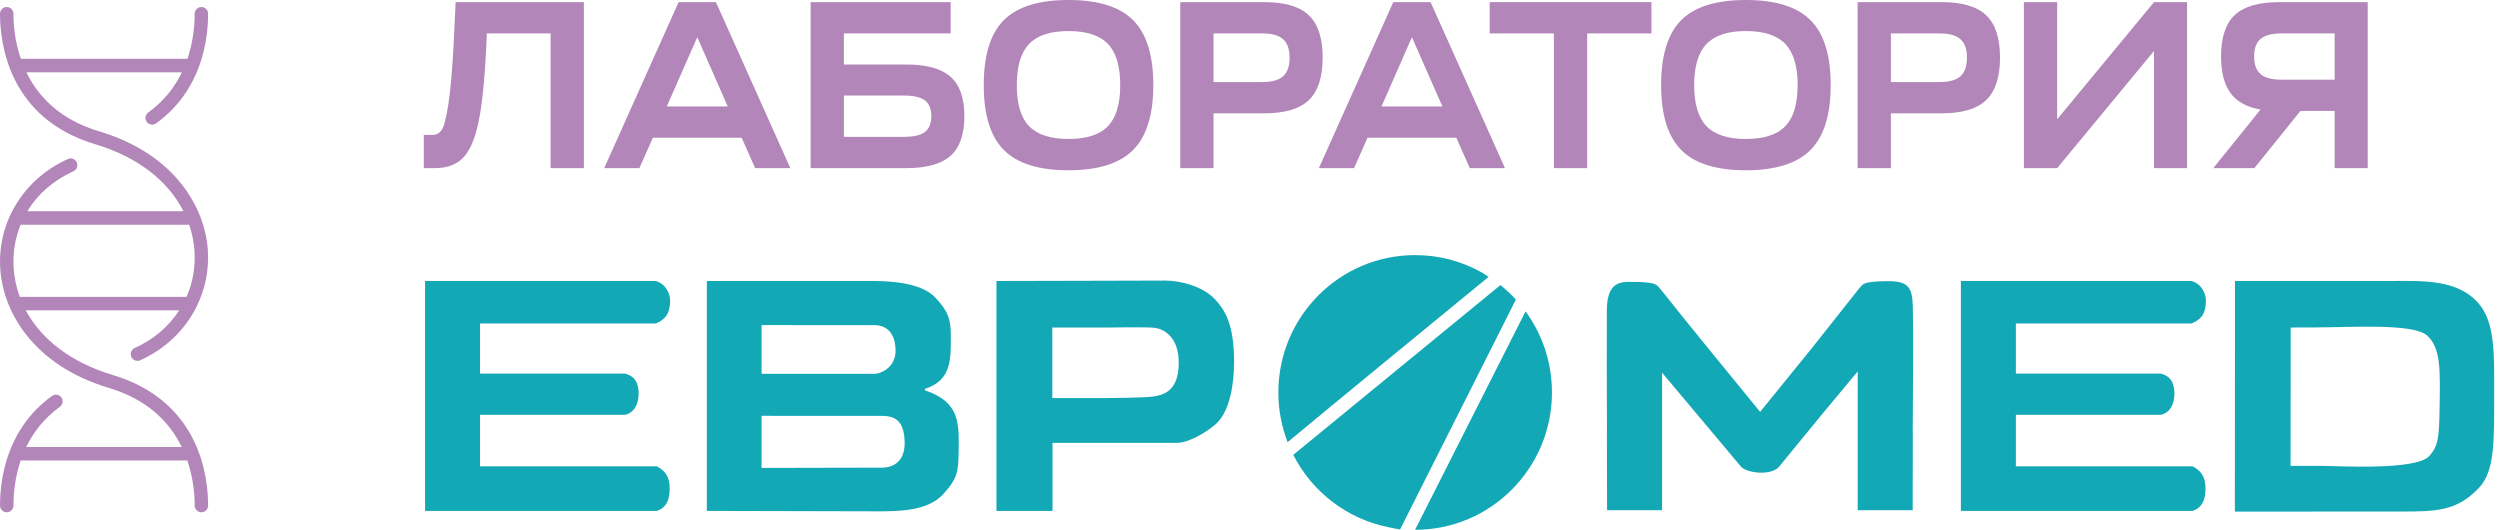 <svg width="151" height="32" viewBox="0 0 151 32" fill="none" xmlns="http://www.w3.org/2000/svg">
<path fill-rule="evenodd" clip-rule="evenodd" d="M42.693 28.567C42.693 29.13 42.693 29.865 42.693 30.859C46.13 30.859 49.569 30.884 53.007 30.884C54.255 30.884 56.018 30.879 56.957 29.86C57.847 28.896 57.88 28.449 57.899 27.371C57.931 25.529 57.989 24.297 55.863 23.571V23.488C57.48 22.973 57.43 21.703 57.43 20.274C57.43 19.314 57.275 18.787 56.469 17.948C55.632 17.076 53.776 16.972 52.736 16.972C49.388 16.972 46.039 16.972 42.693 16.972C42.693 20.837 42.693 24.701 42.693 28.567H42.693ZM85.475 15.408C86.952 15.408 88.337 15.797 89.537 16.478C89.557 16.489 89.891 16.713 89.911 16.724C87.82 18.438 80.406 24.516 77.771 26.707C77.411 25.775 77.213 24.763 77.213 23.704C77.213 19.123 80.913 15.408 85.475 15.408H85.475ZM90.627 17.219C90.808 17.364 90.984 17.517 91.152 17.677C91.292 17.811 91.429 17.95 91.56 18.093L84.566 31.977C84.524 31.984 83.923 31.854 83.89 31.848C81.365 31.355 79.25 29.706 78.114 27.473C82.286 24.055 88.551 18.92 90.627 17.219L90.627 17.219ZM92.144 18.806C93.146 20.179 93.738 21.872 93.738 23.704C93.738 28.285 90.038 32 85.475 32H85.47L92.144 18.806H92.144ZM115.527 30.817C115.527 29.946 115.533 27.553 115.533 26.12H115.528C115.536 23.364 115.579 20.252 115.533 18.485C115.503 17.347 115.227 17.007 114.161 16.984C113.923 16.984 113.445 16.978 113.039 17.032C112.64 17.073 112.511 17.145 112.289 17.425L109.417 21.051L106.311 24.876C104.22 22.302 102.347 20.053 100.298 17.467C100.076 17.188 99.947 17.115 99.548 17.073C99.142 17.02 98.649 17.026 98.411 17.026C97.581 17.011 97.059 17.33 97.052 18.779C97.043 20.547 97.051 23.406 97.059 26.162H97.055C97.054 27.595 97.067 29.946 97.067 30.817C98.13 30.816 98.954 30.816 100.389 30.817C100.389 28.41 100.388 24.867 100.389 22.509C101.073 23.325 101.975 24.398 102.661 25.213L105.142 28.171C105.449 28.565 106.981 28.775 107.473 28.171C109.014 26.275 110.698 24.229 112.207 22.43C112.207 24.788 112.207 28.41 112.207 30.817C113.176 30.817 114.55 30.817 115.528 30.817H115.527H115.527ZM39.671 30.859C40.309 30.643 40.449 30.094 40.449 29.523C40.449 29.103 40.387 28.52 39.671 28.168H28.995V25.055C31.915 25.055 34.834 25.055 37.754 25.055C38.43 24.893 38.572 24.217 38.572 23.795C38.572 23.372 38.508 22.76 37.754 22.566H28.995V19.539C32.533 19.539 36.071 19.539 39.608 19.539C40.402 19.212 40.441 18.687 40.474 18.243C40.508 17.8 40.24 17.142 39.596 16.971C34.956 16.971 30.315 16.971 25.674 16.971C25.674 21.601 25.674 26.23 25.674 30.86C30.34 30.858 35.006 30.859 39.671 30.859L39.671 30.859ZM132.433 30.859C133.072 30.643 133.212 30.094 133.212 29.523C133.212 29.103 133.149 28.52 132.433 28.168H121.758V25.055C124.678 25.055 127.597 25.055 130.517 25.055C131.193 24.893 131.334 24.217 131.334 23.795C131.334 23.372 131.271 22.76 130.517 22.567H121.758V19.539C125.296 19.539 128.833 19.539 132.371 19.539C133.165 19.212 133.204 18.687 133.237 18.243C133.271 17.8 133.003 17.142 132.359 16.971C127.718 16.971 123.078 16.971 118.437 16.971C118.437 21.6 118.437 26.23 118.437 30.859C123.102 30.858 127.768 30.859 132.434 30.859L132.433 30.859ZM134.986 30.901L144.929 30.896C147.105 30.895 148.413 30.906 149.776 29.412C150.69 28.409 150.649 26.541 150.649 23.825C150.649 21.408 150.722 19.462 149.674 18.286C148.404 16.86 146.297 16.971 144.547 16.971L134.991 16.972L134.986 30.901H134.986L134.986 30.901ZM138.356 19.782L139.832 19.777C142.085 19.771 145.756 19.519 146.597 20.265C147.437 21.009 147.382 22.407 147.354 24.477C147.328 26.454 147.27 26.919 146.744 27.53C145.961 28.438 141.245 28.139 140.101 28.138L138.351 28.137L138.356 19.782H138.356V19.782ZM63.572 30.859V26.751H71.072C71.765 26.751 72.81 26.154 73.409 25.637C74.488 24.707 74.578 22.43 74.53 21.355C74.447 19.506 73.987 18.721 73.387 18.078C72.673 17.311 71.352 16.944 70.33 16.946C66.949 16.95 63.566 16.972 60.186 16.972C60.186 21.333 60.186 26.499 60.186 30.86C61.313 30.86 62.443 30.859 63.571 30.86V30.859L63.572 30.859ZM63.561 24.044V20.536L63.556 19.785H66.554C67.028 19.785 69.301 19.742 69.75 19.801C70.256 19.869 71.226 20.311 71.196 22C71.164 23.722 70.155 23.87 69.649 23.949C69.152 24.027 67.028 24.044 66.517 24.044H63.561L63.561 24.044ZM45.999 28.262V25.116L53.285 25.12C54.16 25.121 54.618 25.518 54.641 26.722C54.666 28.1 53.655 28.244 53.306 28.245L45.999 28.262H45.999L45.999 28.262ZM45.999 22.579V19.635L52.803 19.639C53.678 19.639 54.092 20.269 54.092 21.19C54.092 22.217 53.173 22.579 52.824 22.579H45.999V22.58V22.579Z" fill="#13A8B6"/>
<path fill-rule="evenodd" clip-rule="evenodd" d="M25.595 10.155V8.15H26.108C26.355 8.15 26.548 8.044 26.686 7.834C26.824 7.624 26.957 7.102 27.085 6.266C27.213 5.431 27.32 4.196 27.406 2.563L27.52 0.128H35.266V10.155H33.255V2.019H29.404L29.375 2.764C29.28 4.75 29.128 6.261 28.918 7.297C28.709 8.333 28.402 9.068 27.998 9.502C27.594 9.937 27.021 10.154 26.279 10.154H25.594L25.595 10.155L25.595 10.155Z" fill="#B386BA"/>
<path fill-rule="evenodd" clip-rule="evenodd" d="M42.114 2.248L40.275 6.43H43.955L42.115 2.248H42.114H42.114ZM38.619 10.155H36.494L40.988 0.128H43.242L47.736 10.155H45.61L44.797 8.321H39.433L38.62 10.155H38.619H38.619Z" fill="#B386BA"/>
<path fill-rule="evenodd" clip-rule="evenodd" d="M54.61 5.772H50.973V8.265H54.61C55.191 8.265 55.609 8.166 55.866 7.97C56.123 7.775 56.251 7.457 56.251 7.018C56.251 6.579 56.123 6.262 55.866 6.066C55.609 5.87 55.191 5.772 54.61 5.772V5.772ZM54.738 10.155H48.961V0.129H57.42V2.019H50.972V3.896H54.738C55.965 3.896 56.857 4.142 57.413 4.634C57.97 5.126 58.248 5.921 58.248 7.018C58.248 8.117 57.97 8.914 57.413 9.41C56.857 9.907 55.966 10.155 54.738 10.155V10.155Z" fill="#B386BA"/>
<path fill-rule="evenodd" clip-rule="evenodd" d="M62.156 2.657C61.661 3.177 61.415 4.006 61.415 5.141C61.415 6.279 61.661 7.104 62.156 7.62C62.65 8.136 63.444 8.393 64.538 8.393C65.632 8.393 66.426 8.136 66.921 7.62C67.415 7.104 67.662 6.279 67.662 5.141C67.662 4.006 67.415 3.177 66.921 2.657C66.427 2.136 65.632 1.876 64.538 1.876C63.444 1.876 62.65 2.136 62.156 2.657ZM64.539 0C66.326 0 67.628 0.406 68.44 1.217C69.253 2.029 69.66 3.337 69.66 5.141C69.66 6.937 69.253 8.243 68.44 9.059C67.628 9.875 66.326 10.284 64.539 10.284C62.741 10.284 61.438 9.875 60.63 9.059C59.821 8.243 59.418 6.937 59.418 5.141C59.418 3.337 59.821 2.029 60.63 1.217C61.438 0.406 62.741 0 64.539 0Z" fill="#B386BA"/>
<path fill-rule="evenodd" clip-rule="evenodd" d="M73.298 4.955H76.251C76.822 4.955 77.237 4.838 77.499 4.604C77.761 4.37 77.892 3.995 77.892 3.48C77.892 2.974 77.761 2.604 77.499 2.369C77.238 2.135 76.822 2.019 76.251 2.019H73.298V4.955ZM71.287 10.155V0.128H76.365C77.602 0.128 78.498 0.393 79.055 0.923C79.611 1.453 79.889 2.305 79.889 3.48C79.889 4.654 79.611 5.509 79.055 6.044C78.498 6.578 77.602 6.845 76.365 6.845H73.298V10.154H71.287V10.155Z" fill="#B386BA"/>
<path fill-rule="evenodd" clip-rule="evenodd" d="M85.28 2.248L83.441 6.43H87.121L85.281 2.248H85.28H85.28ZM81.785 10.155H79.66L84.154 0.128H86.407L90.901 10.155H88.775L87.963 8.321H82.599L81.785 10.155H81.785Z" fill="#B386BA"/>
<path fill-rule="evenodd" clip-rule="evenodd" d="M89.975 2.019V0.128H99.746V2.019H95.866V10.155H93.855V2.019H89.975Z" fill="#B386BA"/>
<path fill-rule="evenodd" clip-rule="evenodd" d="M103.071 2.657C102.576 3.177 102.329 4.006 102.329 5.141C102.329 6.279 102.576 7.104 103.071 7.62C103.565 8.136 104.359 8.393 105.453 8.393C106.546 8.393 107.34 8.136 107.835 7.62C108.329 7.104 108.577 6.279 108.577 5.141C108.577 4.006 108.33 3.177 107.835 2.657C107.341 2.136 106.546 1.876 105.453 1.876C104.359 1.876 103.565 2.136 103.071 2.657ZM105.453 0C107.241 0 108.542 0.406 109.354 1.217C110.167 2.029 110.574 3.337 110.574 5.141C110.574 6.937 110.167 8.243 109.354 9.059C108.541 9.875 107.241 10.284 105.453 10.284C103.655 10.284 102.352 9.875 101.545 9.059C100.735 8.243 100.332 6.937 100.332 5.141C100.332 3.337 100.735 2.029 101.545 1.217C102.352 0.406 103.655 0 105.453 0Z" fill="#B386BA"/>
<path fill-rule="evenodd" clip-rule="evenodd" d="M114.21 4.955H117.163C117.734 4.955 118.15 4.838 118.411 4.604C118.673 4.37 118.804 3.995 118.804 3.48C118.804 2.974 118.674 2.604 118.411 2.369C118.15 2.135 117.734 2.019 117.163 2.019H114.21V4.955ZM112.199 10.155V0.128H117.278C118.514 0.128 119.41 0.393 119.967 0.923C120.523 1.453 120.801 2.305 120.801 3.48C120.801 4.654 120.523 5.509 119.967 6.044C119.41 6.578 118.514 6.845 117.278 6.845H114.21V10.154H112.199V10.155Z" fill="#B386BA"/>
<path fill-rule="evenodd" clip-rule="evenodd" d="M124.253 10.155H122.242V0.128H124.253V7.204L130.102 0.128H132.099V10.155H130.102V3.079L124.253 10.155Z" fill="#B386BA"/>
<path fill-rule="evenodd" clip-rule="evenodd" d="M136.542 2.348C136.28 2.568 136.15 2.921 136.15 3.409C136.15 3.896 136.28 4.251 136.542 4.476C136.803 4.7 137.22 4.812 137.79 4.812H141.014V2.019H137.79C137.22 2.019 136.803 2.129 136.542 2.348V2.348V2.348ZM133.682 10.155L136.535 6.617C135.707 6.473 135.103 6.142 134.723 5.621C134.343 5.101 134.152 4.363 134.152 3.408C134.152 2.253 134.431 1.417 134.987 0.901C135.544 0.386 136.439 0.128 137.676 0.128H143.011V10.154H141.014V6.702H138.945L136.164 10.154H133.682V10.155V10.155Z" fill="#B386BA"/>
<path fill-rule="evenodd" clip-rule="evenodd" d="M11.429 13.572C11.602 14.083 11.71 14.619 11.746 15.174C11.81 16.155 11.637 17.09 11.267 17.932H1.194C0.992 17.379 0.864 16.799 0.825 16.193C0.764 15.265 0.916 14.378 1.244 13.572H11.43H11.429H11.429ZM6.804 22.649C4.34 21.913 2.511 20.524 1.557 18.745H10.826C10.202 19.708 9.289 20.502 8.134 21.02C7.93 21.111 7.839 21.352 7.93 21.557C7.997 21.708 8.145 21.798 8.3 21.798C8.355 21.798 8.411 21.787 8.465 21.762C10 21.073 11.181 19.917 11.874 18.52C11.881 18.506 11.888 18.493 11.893 18.479C12.392 17.457 12.632 16.31 12.555 15.12C12.386 12.544 10.575 9.304 5.997 7.936C3.59 7.218 2.292 5.801 1.594 4.367H10.987C10.565 5.235 9.927 6.091 8.955 6.793C8.773 6.924 8.732 7.178 8.862 7.36C8.941 7.471 9.065 7.53 9.191 7.53C9.273 7.53 9.356 7.505 9.427 7.453C12.161 5.48 12.569 2.457 12.569 0.831C12.569 0.606 12.387 0.424 12.164 0.424C11.94 0.424 11.758 0.606 11.758 0.831C11.758 1.535 11.671 2.528 11.317 3.565C11.298 3.562 11.281 3.553 11.262 3.553H1.258C0.891 2.485 0.811 1.479 0.811 0.831C0.811 0.606 0.63 0.424 0.405 0.424C0.181 0.424 0 0.606 0 0.831C0 2.684 0.562 7.162 5.765 8.716C8.292 9.471 10.148 10.914 11.081 12.758H1.651C2.276 11.732 3.225 10.889 4.435 10.346C4.639 10.254 4.731 10.013 4.639 9.808C4.548 9.603 4.308 9.51 4.104 9.603C1.435 10.801 -0.17 13.409 0.016 16.245C0.184 18.821 1.995 22.061 6.573 23.429C8.979 24.147 10.278 25.564 10.975 26.998H1.583C2.005 26.13 2.643 25.274 3.615 24.573C3.797 24.441 3.839 24.187 3.708 24.005C3.577 23.823 3.324 23.781 3.143 23.912C0.409 25.886 0.001 28.909 0.001 30.535C0.001 30.759 0.183 30.942 0.407 30.942C0.631 30.942 0.812 30.76 0.812 30.535C0.812 29.831 0.899 28.838 1.253 27.801C1.272 27.803 1.289 27.812 1.308 27.812H11.313C11.68 28.881 11.759 29.886 11.759 30.535C11.759 30.759 11.941 30.942 12.165 30.942C12.389 30.942 12.57 30.76 12.57 30.535C12.57 28.681 12.008 24.203 6.805 22.649H6.804V22.649Z" fill="#B386BA"/>
</svg>
